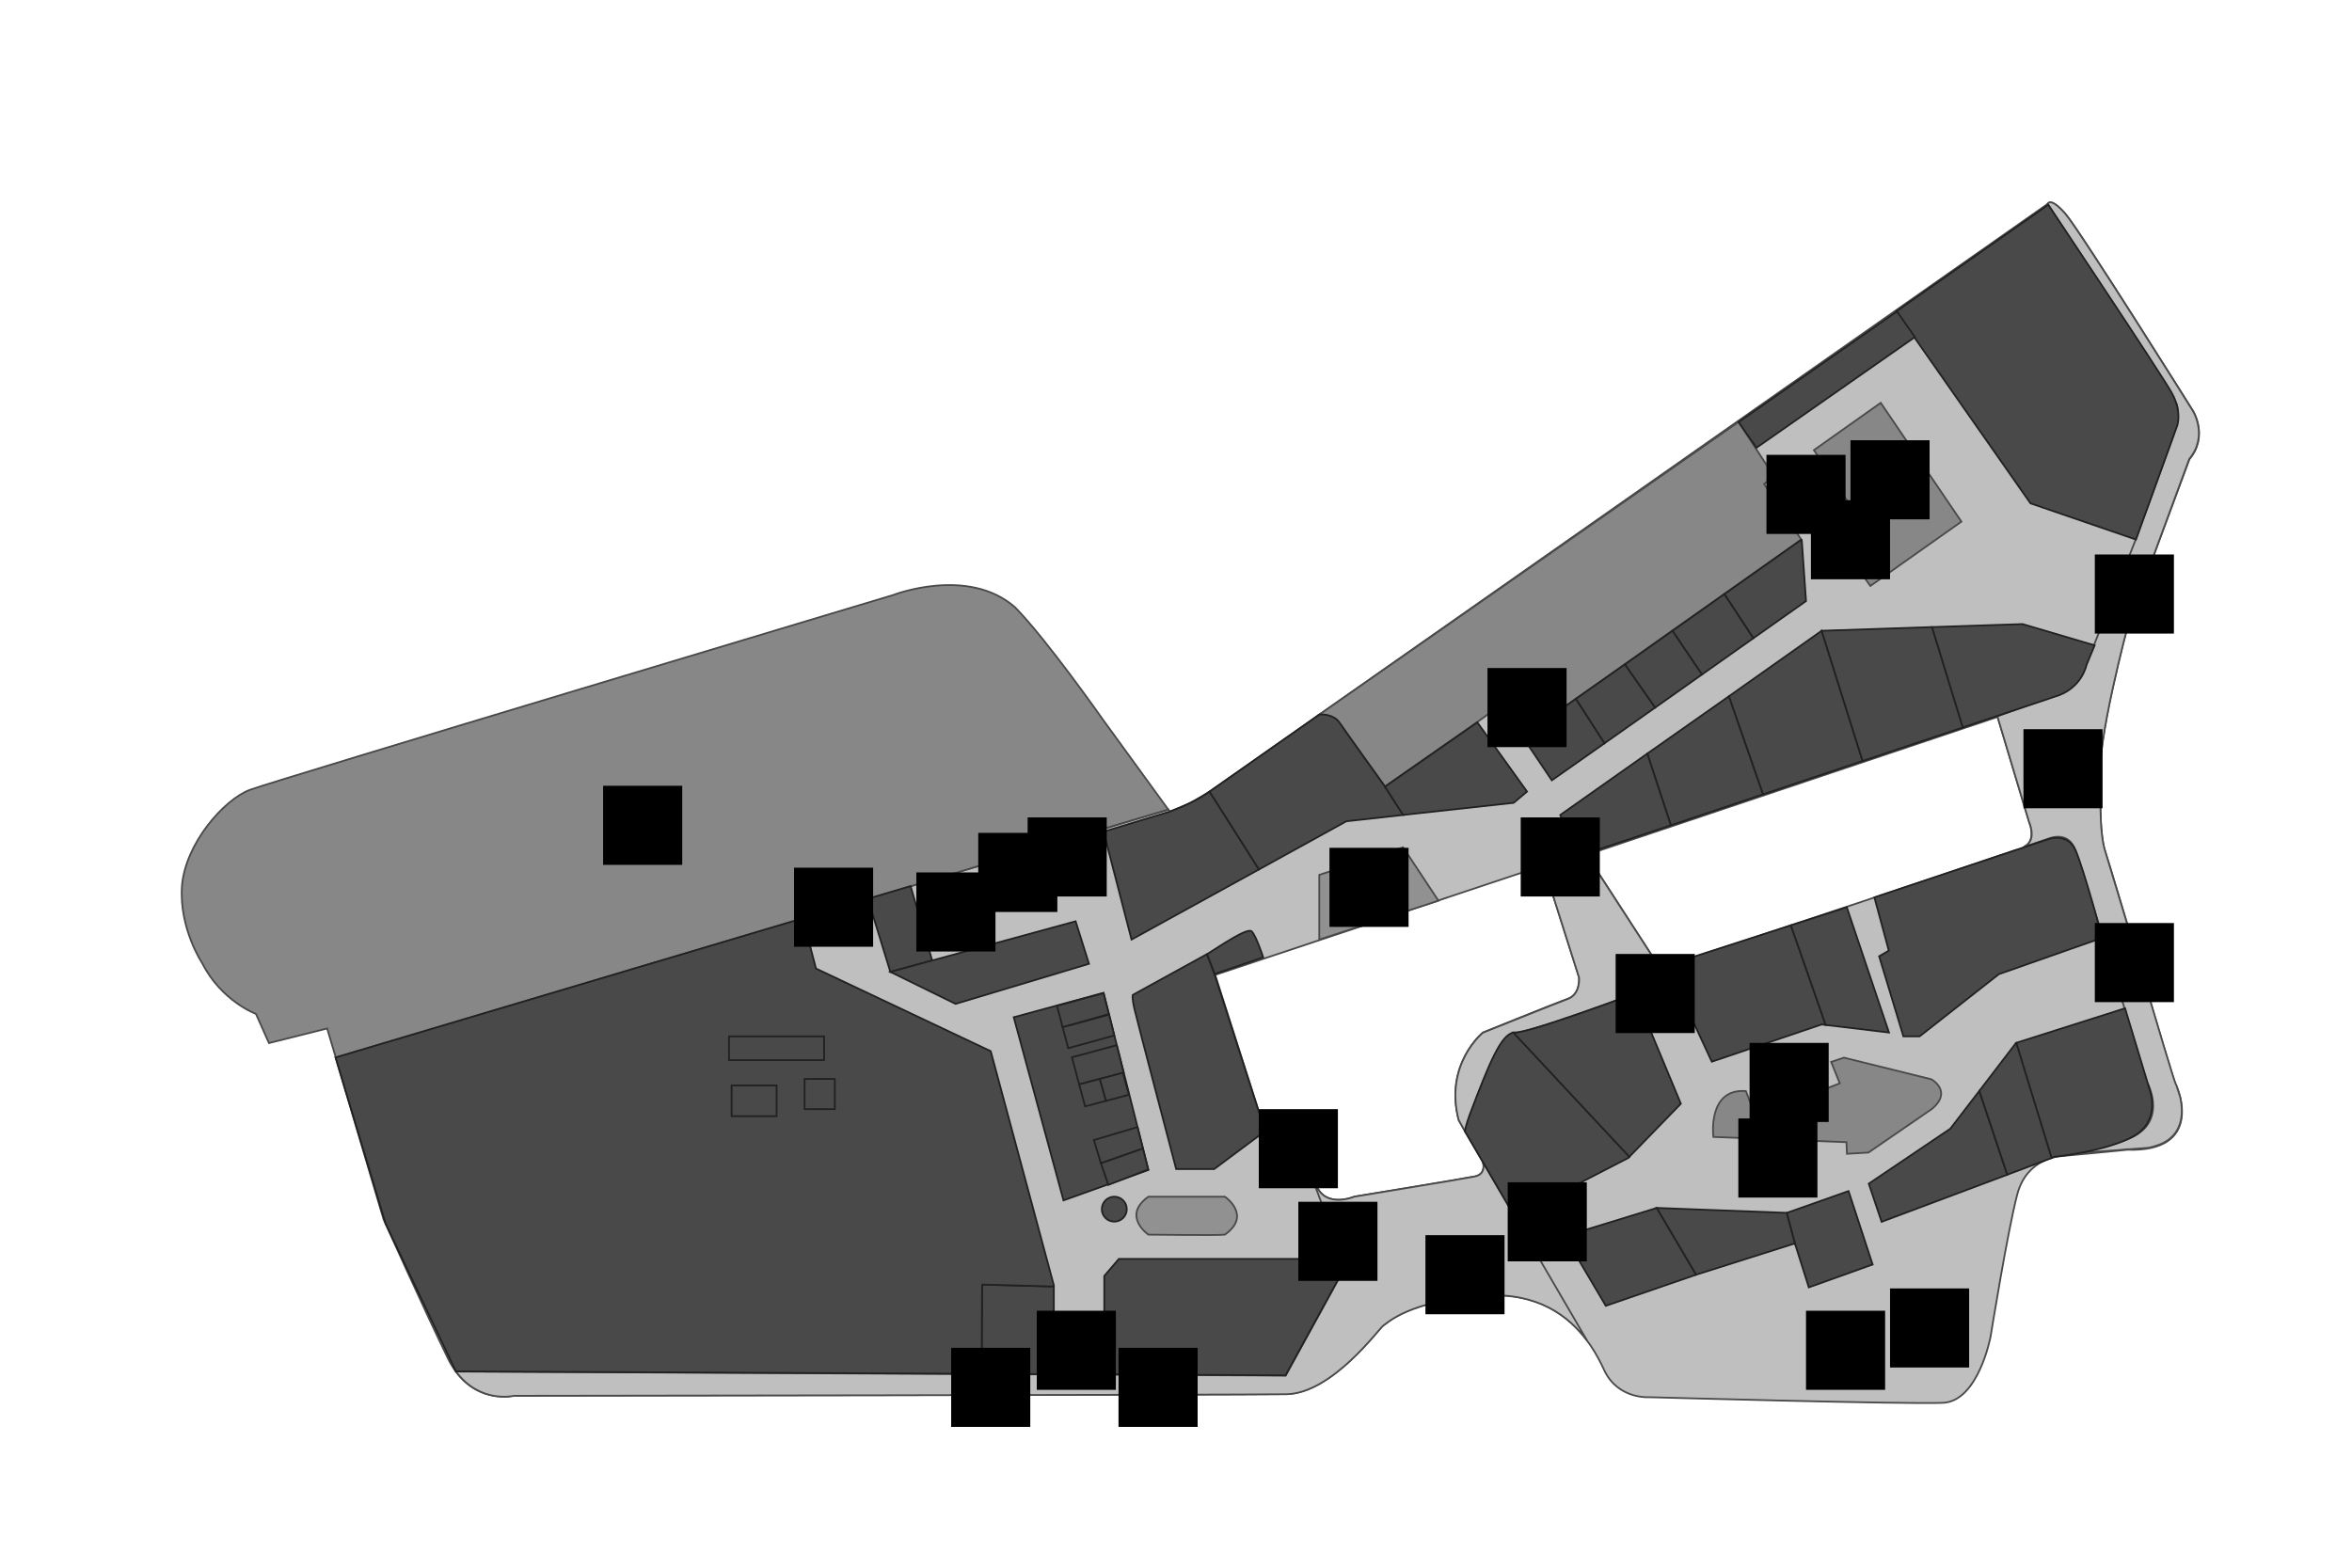 <?xml version="1.0" encoding="utf-8"?>
<!-- Generator: Adobe Illustrator 19.2.0, SVG Export Plug-In . SVG Version: 6.00 Build 0)  -->
<svg version="1.1" id="Layer_1" xmlns="http://www.w3.org/2000/svg" xmlns:xlink="http://www.w3.org/1999/xlink" x="0px" y="0px"
	 viewBox="0 0 1338 892" style="enable-background:new 0 0 1338 892;" xml:space="preserve">
<style type="text/css">
	.st0{fill:#BFBFBF;stroke:#494949;stroke-miterlimit:10;}
	.st1{fill:#878787;stroke:#494949;stroke-miterlimit:10;}
	.st2{fill:#919191;stroke:#494949;stroke-miterlimit:10;}
	.st3{fill:#494949;stroke:#212121;stroke-miterlimit:10;}
</style>
<g id="background">
</g>
<g id="etc">
	<path class="st0" d="M1245.5,261.3c11-13.1,2.1-27.4,2.1-27.4s-64.6-103.1-72.7-112.3c-8.1-9.2-9.7-5.8-9.7-5.8L688.1,450.4
		c0,0-8,4.9-10.9,6.4c-2.8,1.4-11.7,5-11.7,5l-0.9-1.2L190.9,601.7l0.2,0.6l27.1,91.5c0,0,23,51.1,36.4,78.7
		c13.3,27.6,37.7,21.6,37.7,21.6s413.2-0.5,439.4-0.9s52.9-37.7,55.2-39.1s14.7-14.3,57.5-17c42.8-2.8,60.3,25.3,68.1,42.3
		c7.8,17,25.8,15.6,25.8,15.6s146.8,4.1,167,3.2c20.2-0.9,27.1-37.7,27.1-37.7s9.7-60.3,15.2-81c5.5-20.7,24.4-21.6,24.4-21.6
		l38.2-3.7c43.7,1.4,29-35,27.6-36.8c-1.4-1.8-35.9-120.6-40-132.1c-4.1-11.5-2.8-41.3-2.8-41.3c-3.2-18.8,15.6-88.7,15.6-88.7
		L1245.5,261.3z M891.9,568.3c-7.4,2.6-48.3,19.2-48.3,19.2s-22.1,17.9-13.8,49.7c3.7,6.9,13.8,23.9,13.8,23.9s2.3,6.9-4.6,8.3
		c-6.9,1.4-68.6,11.5-68.6,11.5s-16.1,6.9-21.6-6.4l-3.2-6.4l8.3-4.6L737.3,633l-17.5,11l-28.5-89.3l186.8-62.3l20.2,63.7
		C898.3,556.2,899.3,565.7,891.9,568.3z M1147,483.6c0,0-178.7,60.2-190.7,63.1c-12,2.9-16.9-3.5-16.9-3.5l-36.8-56.8l233.8-78.5
		l17.9,59.7C1159.9,482.5,1147,483.6,1147,483.6z"/>
	<path class="st1" d="M627.1,409c0,0-31.7-45.2-49.7-63.5c-26.9-23.5-69.4-6.9-69.4-6.9s-351,105.3-365.8,110.8
		c-14.8,5.5-36.9,30.7-38.7,54.9C101.9,528.4,115,548,115,548c11,21.7,30.6,28.9,30.6,28.9l7.4,16.6l33.1-8.3l4.9,16.5l473.6-141.1
		L627.1,409z"/>
	<path class="st2" d="M653.3,680.9h43.5c0,0,15.6,10.6,0,21.6c-3.7,0.5-43.5,0-43.5,0S637.9,691.9,653.3,680.9z"/>
	<polygon class="st1" points="1031.9,256.1 1069.9,229.2 1115.8,296.8 1064,333.4 1055.7,321.7 1068.8,312.3 	"/>
	<polygon class="st2" points="750.5,497.8 750.5,534.6 818.3,512.5 798.2,482.1 	"/>
	<path class="st0" d="M1195.1,444c-3.2-18.8,15.6-88.7,15.6-88.7l34.7-94.1c11-13.1,2.1-27.4,2.1-27.4s-64.6-103.1-72.7-112.3
		c-8.1-9.2-9.7-5.8-9.7-5.8l-0.3,0.2l0.3,0.5l72.7,112.6c0,0,3.6,4.9-2.3,21.3c-5.9,16.5-20.5,56.6-20.5,56.6l-30.6,77.4
		c0,0-7.3,9.1-19.3,13.1c-12,4-29.2,10.3-29.2,10.3l0,0.1l0.4-0.1l17.9,59.7c0,0,4.8,10.4-2.2,14c-0.2,0.2-0.5,0.3-0.7,0.5
		c4.5-1.5,13.7-4.6,13.7-4.6s11.5-5.3,15.6,6.4c4.2,11.7,40.8,131.9,40.8,131.9s14.2,25.6-14.7,33.8c-15.7,4.5-21.9,6.1-24.2,6.6
		l22.6-1.6l5-0.5c0.5,0,0.9,0,1.4,0l10.5-0.8h0c1.1-0.2,2.1-0.4,3-0.7c1.7-0.5,4-1.2,6.3-2.4c10.8-6,10.7-17.5,9.1-25.2
		c0,0,0,0,0-0.1c-0.6-1.8-1.3-4.1-2.2-6.9c-0.2-0.4-0.4-0.7-0.4-0.8c-0.7-1-10.3-33.1-19.9-65.5c-8.8-29-17.2-57-20-66.2
		c0-0.1-0.1-0.3-0.1-0.4C1193.7,473.8,1195.1,444,1195.1,444z"/>
	<path class="st3" d="M833.3,643.6"/>
	<path class="st0" d="M861.5,587.5c6.9,0.9,68.6-22.2,68.6-22.2l22.5-6.8v-10.6l-0.4-0.5c-9,0.8-12.8-4.2-12.8-4.2l-36.8-56.8l1-0.3
		l-0.5-0.6l-25,7.1l20.2,63.7c0,0,0.9,9.4-6.4,12.1s-48.3,19.2-48.3,19.2s-22.1,17.9-13.8,49.7c0.9,1.7,2.2,3.9,3.6,6.4l0.8-0.8
		c0.3-2.3,0.9-5.6,2.1-8.8c11.3-29.9,17.7-45,24.7-46.4C861.2,587.5,861.3,587.5,861.5,587.5z"/>
	<path class="st0" d="M843.6,661.2c0.2,0.7,1.9,6.9-4.6,8.2c-6.9,1.4-68.6,11.5-68.6,11.5s-16.1,6.9-21.6-6.4l-3.2-6.4l19.8,52.5
		l-34,62.1l-472-2.3c13.7,18.5,33,13.8,33,13.8s413.2-0.5,439.4-0.9c26.2-0.5,52.9-37.7,55.2-39.1s14.7-14.3,57.5-17
		c30.2-1.9,47.8,11.5,58.3,25.5L843.6,661.2z"/>
	<path id="q-space-gf" class="st1" d="M974.7,646.9c0,0-3.6-27.7,18.5-26.1l5.5,14.3l47.9-18.7l-4.9-12.2l7.3-2.4l49.7,12.3
		c0,0,12.4,6.8,0.3,16.9l-36.1,24.8l-12.2,0.7l-0.3-6.6L974.7,646.9z"/>
	<path id="bhiraj-tower" class="st1" d="M1003.6,275.4l5.5-4.5L989,240.1L750.5,406.6c0,0,8.2,0.8,10,2.9c1.9,2.1,27.4,38,27.4,38
		l52.4-36.6l13.8-10l-4.1-6.9l14.1-10l15.9,25.2l144.7-102.2L1003.6,275.4z"/>
</g>
<g id="rooms">
	<polygon id="qgc-3" class="st3" points="558.4,781.7 599.5,781.9 599.5,732 558.7,730.9 	"/>
	<polygon id="gourmet-market" class="st3" points="563.6,598.1 464.2,551.1 456.7,522.5 190.9,601.7 219.3,696.1 259.3,780.3 
		558.4,781.7 558.7,730.9 558.4,730.9 558.7,730.9 558.7,730.9 599.5,732 599.5,731.3 	"/>
	<polygon id="qgc-5" class="st3" points="518,504.2 493.7,511.4 506.5,553 530.3,546.5 	"/>
	<polygon id="qgc-4" class="st3" points="611.9,524.2 506.5,553 543.6,571.2 619.5,548.4 	"/>
	<path id="qgb-7" class="st3" d="M687.1,451.1c-8.7,6.1-21.7,10.7-21.7,10.7l-37.6,11.4l15.9,61.4l72.5-39.9l-28.1-44.3
		C687.7,450.6,687.4,450.9,687.1,451.1z"/>
	<path id="qgb-8" class="st3" d="M787.9,447.6c0,0-21.4-29.7-25.5-35.9c-4.1-6.2-11.9-5.1-11.9-5.1s-51.3,36-62.4,43.8l28.1,44.3
		l49.7-27.4l32.4-3.6L787.9,447.6L787.9,447.6z"/>
	<polygon id="qgb-9" class="st3" points="868.7,450.4 840.4,411 787.9,447.6 798.2,463.7 861.1,456.8 	"/>
	<polygon id="quartier-take-home" class="st3" points="576.7,578.8 627.8,564.9 653.3,665.7 605,683 	"/>
	<polygon id="qgc-2" class="st3" points="628.2,781.9 628.2,726 636.5,716.3 763.1,716.3 765.4,720.5 731.3,782.6 	"/>
	<polygon id="qgb-10" class="st3" points="880,409.3 880.1,409.3 866.2,419.3 882.8,444 912.8,422.9 896.5,397.6 	"/>
	<polygon id="qgb-11" class="st3" points="896.5,397.6 912.8,422.9 941.6,402.6 924.4,378 	"/>
	<polygon id="qgb-13" class="st3" points="951.4,358.9 968.2,383.8 997.5,363.1 981,338 	"/>
	<polygon id="qgb-14" class="st3" points="1025,307.5 1024.7,307.1 981,338 997.5,363.1 1027.4,342 	"/>
	<polygon id="qgb-12" class="st3" points="924.4,378 941.6,402.6 968.2,383.8 951.4,358.9 	"/>
	<path id="qgb-1" class="st3" d="M1078.7,177.2l76.4,109.2l60,20.6l23.5-64.9c0,0,2.8-7.8-3.1-18.5c-5.9-10.7-70.3-107.1-70.3-107.1
		L1078.7,177.2z"/>
	<polygon id="qgb-4" class="st3" points="983.5,396.2 1002.9,452 1059.6,433 1036.3,358.9 	"/>
	<polygon id="qgb-3" class="st3" points="1036.4,358.9 1036.3,358.9 1059.6,433 1116.7,413.9 1099.1,356.8 	"/>
	<path id="qgb-2" class="st3" d="M1150.6,355.1l-51.5,1.7l17.5,57.1l52.9-17.7c0,0,13.8-3.3,17.6-18.2l4.5-10.8L1150.6,355.1z"/>
	<polygon id="qgb-5" class="st3" points="937.1,428.8 950.5,469.6 1002.9,452 983.5,396.2 	"/>
	<polygon id="qgb-6" class="st3" points="887.6,463.7 896.5,487.6 950.5,469.6 937.1,428.8 	"/>
	<polygon id="qga-8" class="st3" points="952.6,547.9 952.6,558.5 973.8,604.1 1036.3,582.9 1038.6,583.2 1018.8,526.5 	"/>
	<polygon id="qga-9" class="st3" points="1050.6,516.2 1018.8,526.5 1038.6,583.2 1074.6,587.5 	"/>
	<path id="qga-1" class="st3" d="M1066.3,510.6l98.9-33.1c0,0,11-4.1,15.6,6.4c4.6,10.6,15.2,49.7,15.2,49.7l-58.9,20.7l-45.1,35.4
		h-9.2l-13.8-45.6l5.5-3.2L1066.3,510.6z"/>
	<polygon id="qga-5b" class="st3" points="890.1,703.4 913.5,743 964.9,725.3 942.5,687.3 	"/>
	<polygon id="qga-5a" class="st3" points="1016.4,690.1 942.5,687.3 942.5,687.3 964.9,725.3 1021.1,707.5 1021.4,708.5 
		1016.5,690.1 	"/>
	<polygon id="qga-4" class="st3" points="1065.3,719.5 1051.6,677.7 1016.5,690.1 1021.4,708.5 1029,732.5 	"/>
	<polygon id="qga-3b" class="st3" points="1109.5,642.2 1063.1,673.5 1070.4,695.2 1141.9,668.4 1126,620.7 	"/>
	<path id="qga-2" class="st3" d="M1223.2,621.1l-14.3-47.4l-62,19.7l20.1,65.5l1.8-0.7c0,0,30-3.1,45.1-11.8
		C1229.1,637.6,1223.2,621.1,1223.2,621.1z"/>
	<polygon id="qga-3a" class="st3" points="1146.8,593.5 1126,620.7 1141.9,668.4 1167.1,658.9 1147,593.4 	"/>
	<path id="qga-6" class="st3" d="M836.2,634c-2.1,5.5-2.9,9.6-2.9,9.6l28.4,48.6l64.7-33.4l0.6-0.6l-66-70.7
		C853.9,588.9,847.5,604.1,836.2,634z"/>
	<path id="qga-7" class="st3" d="M930.1,565.3c0,0-61.7,23.1-68.6,22.2c-0.2,0-0.4,0-0.6,0l66,70.7l29.3-30.2L930.1,565.3z"/>
	<polygon id="qgc-13" class="st3" points="601.3,572.3 627.8,565.1 630.8,577 604.5,584.5 	"/>
	<polygon id="qgc-12" class="st3" points="604.5,584.5 630.9,577.3 633.9,589.2 607.7,596.4 	"/>
	<polygon id="qgc-8" class="st3" points="622.3,648.7 647.1,641.3 650.2,653.5 626.3,661.9 	"/>
	<polygon id="qgc-7" class="st3" points="626.3,661.9 650.2,653.5 653.2,665.4 630.5,674.2 	"/>
	<polygon id="qgc-11" class="st3" points="639.2,610.3 613.9,617 609.8,601.6 635.3,594.7 	"/>
	<polygon id="qgc-9" class="st3" points="642.2,622.9 629.1,626.4 625.6,613.9 638.8,610.4 	"/>
	<polygon id="qgc-10" class="st3" points="629.1,626.4 617.3,629.5 613.9,617 625.6,613.9 	"/>
	
		<rect id="qgb-15" x="983.8" y="207" transform="matrix(0.82 -0.573 0.573 0.82 63.698 634.14)" class="st3" width="109.9" height="17.8"/>
	<path id="qgc-1_1_" class="st3" d="M686.6,542.9l-42.2,23.2c0,0-0.6,1.3,1,8.2s23.7,90.9,23.7,90.9h21.6l29-21.6l-28.8-89.3
		L686.6,542.9z"/>
	<path id="qgb-7b" class="st3" d="M691,554.2l-4.3-11.3c8.8-5.6,22.9-15.1,25.3-13c2.5,2.2,6.6,14.8,6.6,14.8L691,554.2z"/>
	<circle id="qgc-6" class="st3" cx="633.9" cy="688" r="7.1"/>
	<rect id="qgc-16" x="414.7" y="589.7" class="st3" width="54.1" height="13.5"/>
	<rect id="qgc-17" x="416.2" y="617.6" class="st3" width="25.6" height="17.5"/>
	<rect id="qgc-15" x="457.7" y="613.9" class="st3" width="17.2" height="17.2"/>
</g>
<g id="signs">
	<g id="escalator">
		<rect id="escalator-3" x="988.9" y="636.4" width="45" height="45"/>
		<rect id="escalator-2" x="756.3" y="482.4" width="45" height="45"/>
		<rect id="escalator-1" x="1052.7" y="250.5" width="45" height="45"/>
	</g>
	<g id="lift">
		<rect id="lift-1" x="716.1" y="631.1" width="45" height="45"/>
		<rect id="lift-2" x="995.3" y="593.4" width="45" height="45"/>
		<rect id="lift-3" x="1030.2" y="284.6" width="45" height="45"/>
		<rect id="lift-4" x="584.6" y="465.1" width="45" height="45"/>
		<rect id="lift-5" x="846.2" y="380.1" width="45" height="45"/>
		<rect id="lift-6" x="1027.4" y="745.8" width="45" height="45"/>
	</g>
	<g id="toilet">
		<rect id="toilet-1" x="1004.9" y="258.8" width="45" height="45"/>
		<rect id="toilet-2" x="1075.2" y="733.1" width="45" height="45"/>
		<rect id="toilet-3" x="521.3" y="496.4" width="45" height="45"/>
	</g>
	<rect id="taxi" x="541.1" y="766.9" width="45" height="45"/>
	<g id="dropoff">
		<rect id="dropoff-1" x="810.9" y="702.8" width="45" height="45"/>
		<rect id="dropoff-2" x="636.3" y="766.9" width="45" height="45"/>
		<rect id="dropoff-3" x="1151.1" y="414.9" width="45" height="45"/>
	</g>
	<rect id="stairs" x="556.5" y="473.9" width="45" height="45"/>
	<rect id="parking" x="343.1" y="447.1" width="45" height="45"/>
	<g id="entrance">
		<rect id="entrance-1" x="1191.7" y="525.2" width="45" height="45"/>
		<rect id="entrance-2" x="1191.7" y="315.5" width="45" height="45"/>
		<rect id="entrance-3" x="865.1" y="465.1" width="45" height="45"/>
		<rect id="entrance-4" x="919.1" y="542.8" width="45" height="45"/>
		<rect id="entrance-5" x="857.7" y="672.7" width="45" height="45"/>
		<rect id="entrance-6" x="738.6" y="683.8" width="45" height="45"/>
		<rect id="entrance-7" x="589.8" y="745.8" width="45" height="45"/>
		<rect id="entrance-8" x="451.7" y="493.7" width="45" height="45"/>
	</g>
</g>
</svg>
